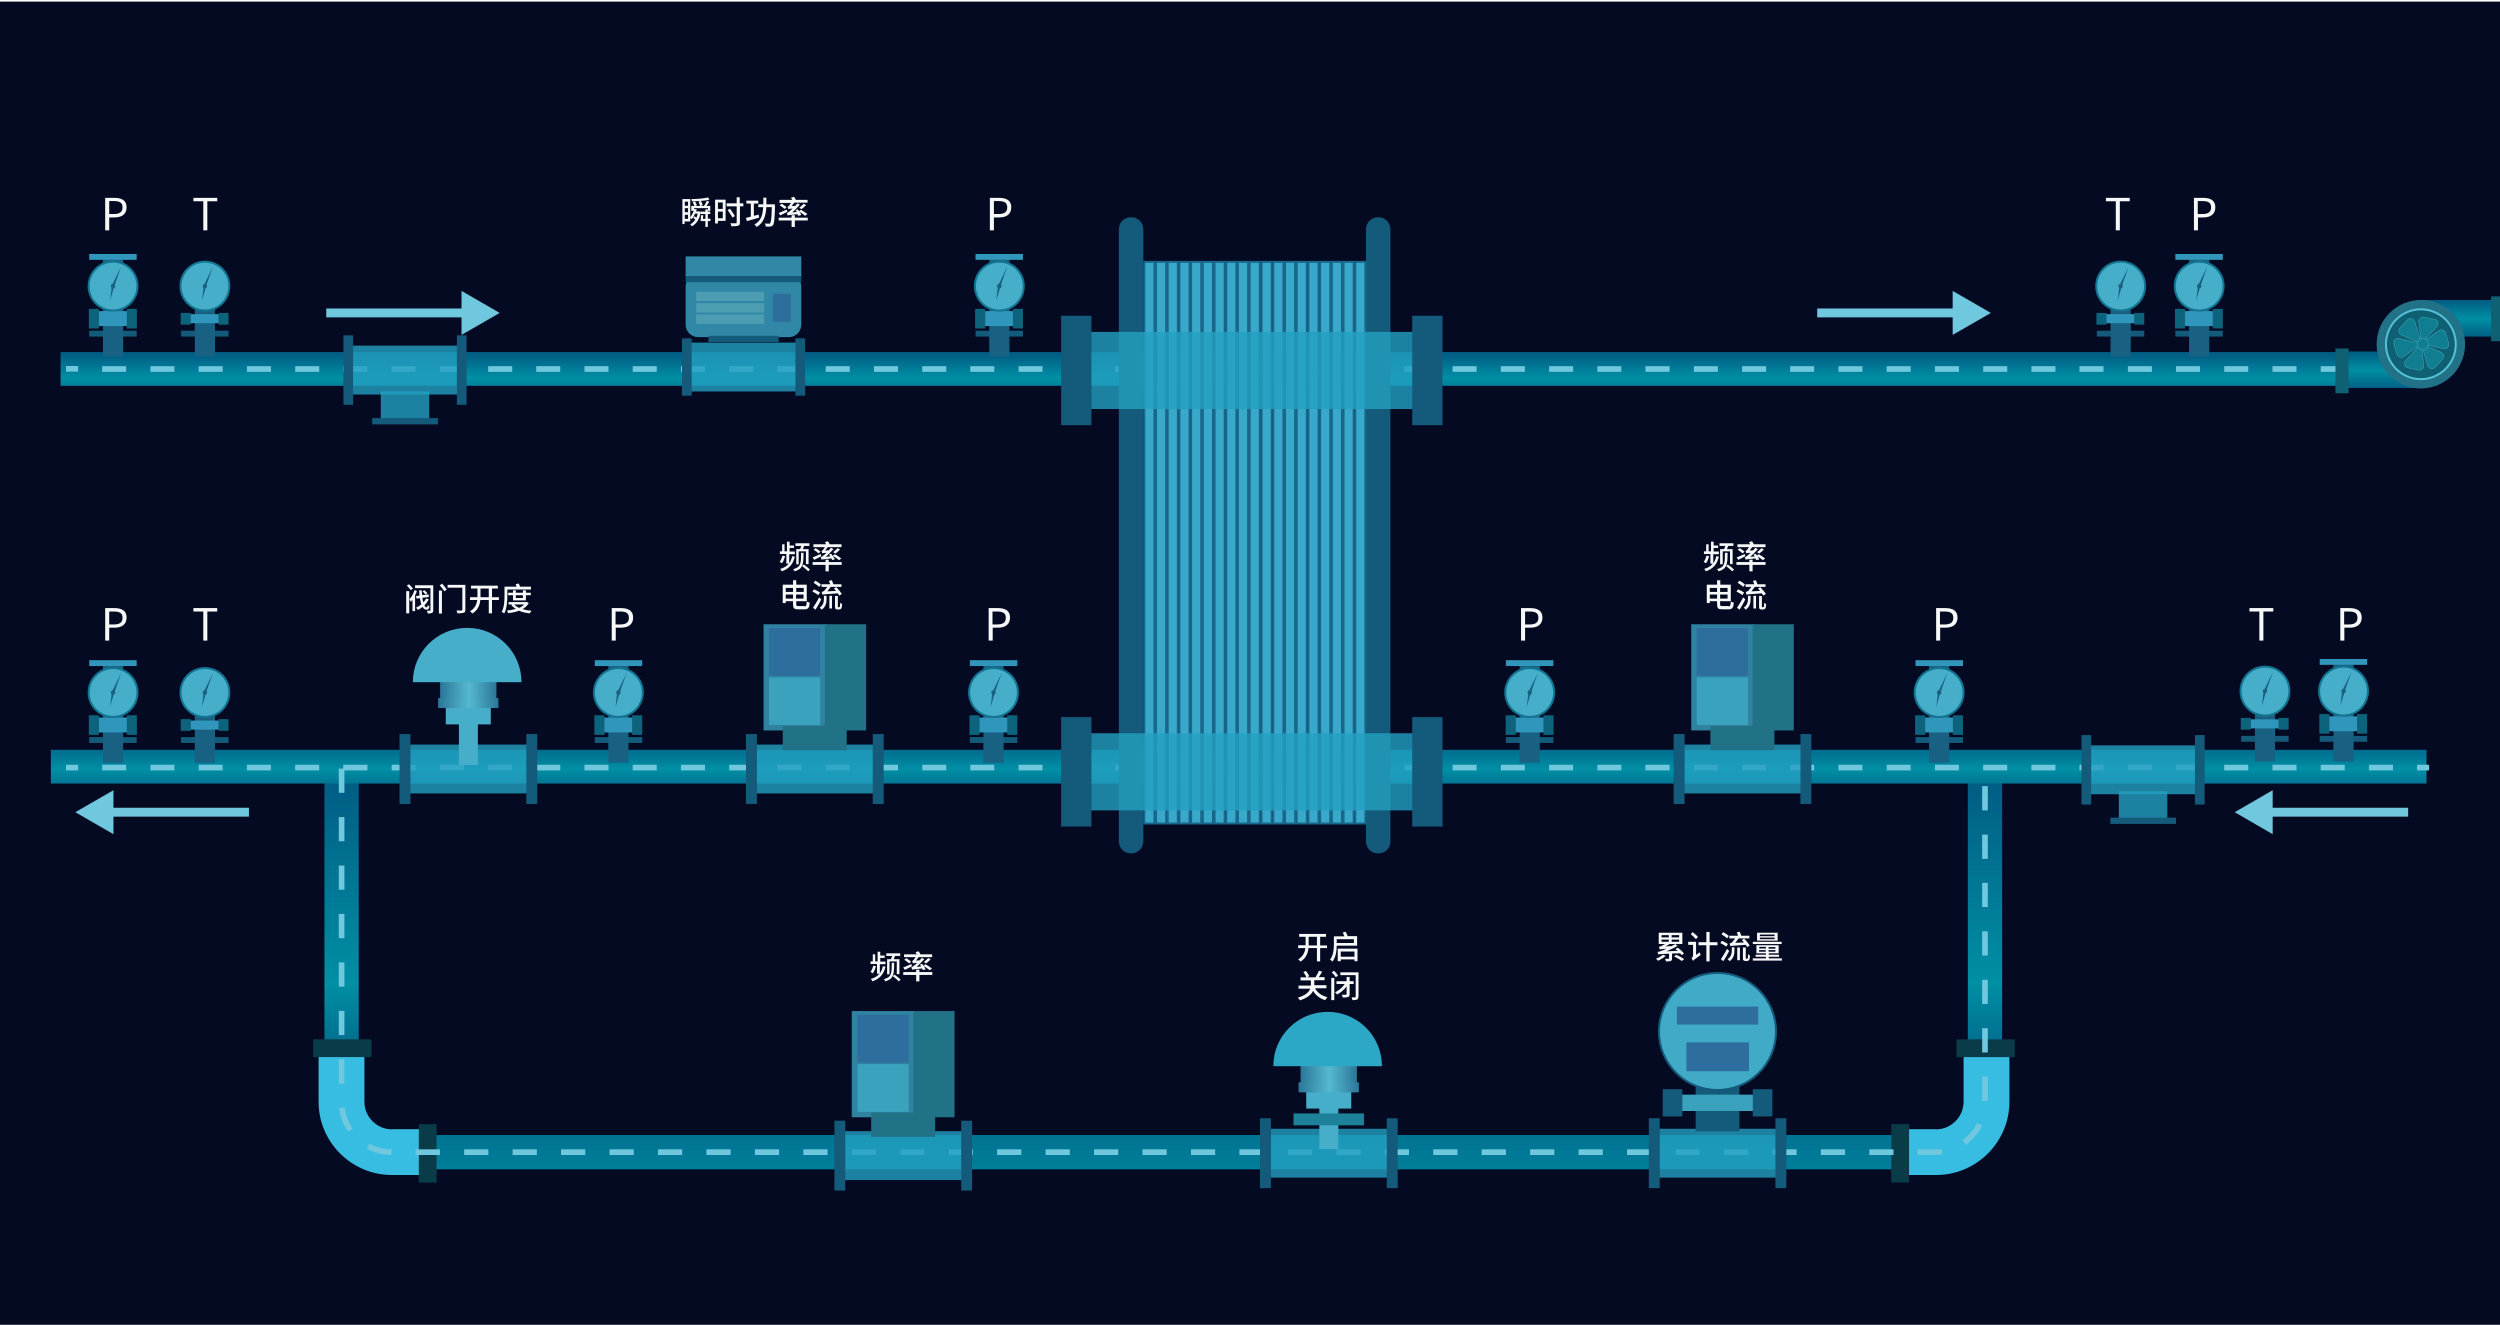 <?xml version="1.0" encoding="utf-8"?>
<!-- Generator: Adobe Illustrator 24.0.3, SVG Export Plug-In . SVG Version: 6.00 Build 0)  -->
<svg version="1.1" xmlns="http://www.w3.org/2000/svg" xmlns:xlink="http://www.w3.org/1999/xlink" x="0px" y="0px"
	 viewBox="0 0 1238.3 656.2" style="enable-background:new 0 0 1238.3 656.2;" xml:space="preserve">
<style type="text/css">
	.st0{fill:#050A23;}
	.st1{fill:url(#SVGID_1_);}
	.st2{fill:url(#SVGID_2_);}
	.st3{fill:url(#SVGID_3_);}
	.st4{fill:url(#SVGID_4_);}
	.st5{fill:#38BDE2;}
	.st6{fill:#093C48;}
	.st7{fill:#70C8DE;}
	.st8{opacity:0.8;fill:#24A0C0;}
	.st9{fill:#145A7A;}
	.st10{fill:#47AECA;}
	.st11{fill:url(#SVGID_5_);}
	.st12{fill:url(#SVGID_6_);}
	.st13{fill:#1C8199;}
	.st14{fill:url(#SVGID_7_);}
	.st15{fill:url(#SVGID_8_);}
	.st16{fill:#2CA8C6;}
	.st17{fill:#2F82A0;}
	.st18{fill:#217187;}
	.st19{fill:#2D6E9F;}
	.st20{fill:#3BA2BE;}
	.st21{fill:#3188A6;}
	.st22{fill:#4C9CB2;}
	.st23{fill:#186183;}
	.st24{fill:#3196BB;}
	.st25{fill:#0D637B;}
	.st26{fill:#47AECA;stroke:#127592;stroke-miterlimit:10;}
	.st27{fill:#41AAC7;stroke:#145A7A;stroke-miterlimit:10;}
	.st28{fill:#38A8CB;stroke:#19688B;stroke-width:0.976;stroke-miterlimit:10;}
	.st29{fill:url(#SVGID_9_);}
	.st30{fill:url(#SVGID_10_);}
	.st31{fill:#0F6073;stroke:#55C1D6;stroke-miterlimit:10;}
	.st32{fill:#117D90;stroke:#55C1D6;stroke-width:0.164;stroke-miterlimit:10;}
	.st33{fill:#0F6073;}
	.st34{fill:#F7F8F8;}
</style>
<g id="图层_6">
	<rect x="-9.1" y="0.8" class="st0" width="1275.1" height="664.3"/>
</g>
<g id="图层_4">
</g>
<g id="图层_2_x5F_复制_x5F_2">
	<linearGradient id="SVGID_1_" gradientUnits="userSpaceOnUse" x1="576.21" y1="392.112" x2="576.21" y2="583.757">
		<stop  offset="0" style="stop-color:#015F86"/>
		<stop  offset="0.494" style="stop-color:#008FA4"/>
		<stop  offset="0.726" style="stop-color:#015F86"/>
		<stop  offset="1" style="stop-color:#00819B"/>
	</linearGradient>
	<path class="st1" d="M958.2,579.2h-764c-18.5,0-33.5-15-33.5-33.5v-165h17v165c0,9.1,7.4,16.5,16.5,16.5h764
		c9.1,0,16.5-7.4,16.5-16.5v-165h17v165C991.7,564.2,976.7,579.2,958.2,579.2z"/>
	<g>
		<linearGradient id="SVGID_2_" gradientUnits="userSpaceOnUse" x1="618.368" y1="176.112" x2="618.368" y2="198.66">
			<stop  offset="0" style="stop-color:#015F86"/>
			<stop  offset="0.494" style="stop-color:#008FA4"/>
			<stop  offset="1" style="stop-color:#015F86"/>
		</linearGradient>
		<rect x="30" y="174.4" class="st2" width="1176.7" height="16.7"/>
	</g>
	<g>
		<linearGradient id="SVGID_3_" gradientUnits="userSpaceOnUse" x1="1249.694" y1="150.564" x2="1249.694" y2="173.112">
			<stop  offset="0" style="stop-color:#015F86"/>
			<stop  offset="0.494" style="stop-color:#008FA4"/>
			<stop  offset="1" style="stop-color:#015F86"/>
		</linearGradient>
		<rect x="1232" y="148.8" class="st3" width="35.4" height="16.7"/>
	</g>
	<g>
		<linearGradient id="SVGID_4_" gradientUnits="userSpaceOnUse" x1="613.569" y1="367.725" x2="613.569" y2="394.661">
			<stop  offset="0" style="stop-color:#015F86"/>
			<stop  offset="0.494" style="stop-color:#008FA4"/>
			<stop  offset="1" style="stop-color:#015F86"/>
		</linearGradient>
		<rect x="25.2" y="371.4" class="st4" width="1176.7" height="16.7"/>
	</g>
	<g>
		<g>
			<path class="st5" d="M194.2,559.4c-7.5,0-13.7-6.1-13.7-13.7V521h-22.7v24.7c0,20,16.3,36.3,36.3,36.3h21.9v-22.7H194.2z"/>
		</g>
		<rect x="155.1" y="514.8" class="st6" width="28.9" height="8.8"/>
		
			<rect x="197.4" y="566.9" transform="matrix(6.123234e-17 -1 1 6.123234e-17 -359.45 783.161)" class="st6" width="28.9" height="8.8"/>
	</g>
	<g>
		<g>
			<path class="st5" d="M958.9,559.4c7.5,0,13.7-6.1,13.7-13.7V521h22.7v24.7c0,20-16.3,36.3-36.3,36.3h-21.9v-22.7H958.9z"/>
		</g>
		
			<rect x="969.1" y="514.8" transform="matrix(-1 -4.487178e-11 4.487178e-11 -1 1967.066 1038.418)" class="st6" width="28.9" height="8.8"/>
		
			<rect x="926.8" y="566.9" transform="matrix(4.493479e-11 -1 1 4.493479e-11 369.904 1512.516)" class="st6" width="28.9" height="8.8"/>
	</g>
</g>
<g id="图层_10">
	<g>
		<g>
			<rect x="32.7" y="181.3" class="st7" width="6" height="2.8"/>
		</g>
		<g>
			<path class="st7" d="M1185.3,184.2h-11.9v-2.8h11.9V184.2z M1161.4,184.2h-11.9v-2.8h11.9V184.2z M1137.5,184.2h-11.9v-2.8h11.9
				V184.2z M1113.6,184.2h-11.9v-2.8h11.9V184.2z M1089.7,184.2h-11.9v-2.8h11.9V184.2z M1065.9,184.2h-11.9v-2.8h11.9V184.2z
				 M1042,184.2H1030v-2.8h11.9V184.2z M1018.1,184.2h-11.9v-2.8h11.9V184.2z M994.2,184.2h-11.9v-2.8h11.9V184.2z M970.3,184.2
				h-11.9v-2.8h11.9V184.2z M946.4,184.2h-11.9v-2.8h11.9V184.2z M922.5,184.2h-11.9v-2.8h11.9V184.2z M898.6,184.2h-11.9v-2.8h11.9
				V184.2z M874.8,184.2h-11.9v-2.8h11.9V184.2z M850.9,184.2h-11.9v-2.8h11.9V184.2z M827,184.2H815v-2.8H827V184.2z M803.1,184.2
				h-11.9v-2.8h11.9V184.2z M779.2,184.2h-11.9v-2.8h11.9V184.2z M755.3,184.2h-11.9v-2.8h11.9V184.2z M731.4,184.2h-11.9v-2.8h11.9
				V184.2z M707.5,184.2h-11.9v-2.8h11.9V184.2z M683.6,184.2h-11.9v-2.8h11.9V184.2z M659.8,184.2h-11.9v-2.8h11.9V184.2z
				 M635.9,184.2h-11.9v-2.8h11.9V184.2z M612,184.2H600v-2.8H612V184.2z M588.1,184.2h-11.9v-2.8h11.9V184.2z M564.2,184.2h-11.9
				v-2.8h11.9V184.2z M540.3,184.2h-11.9v-2.8h11.9V184.2z M516.4,184.2h-11.9v-2.8h11.9V184.2z M492.5,184.2h-11.9v-2.8h11.9V184.2
				z M468.7,184.2h-11.9v-2.8h11.9V184.2z M444.8,184.2h-11.9v-2.8h11.9V184.2z M420.9,184.2h-11.9v-2.8h11.9V184.2z M397,184.2H385
				v-2.8H397V184.2z M373.1,184.2h-11.9v-2.8h11.9V184.2z M349.2,184.2h-11.9v-2.8h11.9V184.2z M325.3,184.2h-11.9v-2.8h11.9V184.2z
				 M301.4,184.2h-11.9v-2.8h11.9V184.2z M277.5,184.2h-11.9v-2.8h11.9V184.2z M253.7,184.2h-11.9v-2.8h11.9V184.2z M229.8,184.2
				h-11.9v-2.8h11.9V184.2z M205.9,184.2h-11.9v-2.8h11.9V184.2z M182,184.2H170v-2.8H182V184.2z M158.1,184.2h-11.9v-2.8h11.9
				V184.2z M134.2,184.2h-11.9v-2.8h11.9V184.2z M110.3,184.2H98.4v-2.8h11.9V184.2z M86.4,184.2H74.5v-2.8h11.9V184.2z M62.6,184.2
				H50.6v-2.8h11.9V184.2z"/>
		</g>
		<g>
			<rect x="1197.2" y="181.3" class="st7" width="6" height="2.8"/>
		</g>
	</g>
	<g>
		<g>
			<rect x="32.7" y="378.8" class="st7" width="6" height="2.8"/>
		</g>
		<g>
			<path class="st7" d="M1185.3,381.6h-11.9v-2.8h11.9V381.6z M1161.4,381.6h-11.9v-2.8h11.9V381.6z M1137.5,381.6h-11.9v-2.8h11.9
				V381.6z M1113.6,381.6h-11.9v-2.8h11.9V381.6z M1089.7,381.6h-11.9v-2.8h11.9V381.6z M1065.9,381.6h-11.9v-2.8h11.9V381.6z
				 M1042,381.6H1030v-2.8h11.9V381.6z M1018.1,381.6h-11.9v-2.8h11.9V381.6z M994.2,381.6h-11.9v-2.8h11.9V381.6z M970.3,381.6
				h-11.9v-2.8h11.9V381.6z M946.4,381.6h-11.9v-2.8h11.9V381.6z M922.5,381.6h-11.9v-2.8h11.9V381.6z M898.6,381.6h-11.9v-2.8h11.9
				V381.6z M874.8,381.6h-11.9v-2.8h11.9V381.6z M850.9,381.6h-11.9v-2.8h11.9V381.6z M827,381.6H815v-2.8H827V381.6z M803.1,381.6
				h-11.9v-2.8h11.9V381.6z M779.2,381.6h-11.9v-2.8h11.9V381.6z M755.3,381.6h-11.9v-2.8h11.9V381.6z M731.4,381.6h-11.9v-2.8h11.9
				V381.6z M707.5,381.6h-11.9v-2.8h11.9V381.6z M683.6,381.6h-11.9v-2.8h11.9V381.6z M659.8,381.6h-11.9v-2.8h11.9V381.6z
				 M635.9,381.6h-11.9v-2.8h11.9V381.6z M612,381.6H600v-2.8H612V381.6z M588.1,381.6h-11.9v-2.8h11.9V381.6z M564.2,381.6h-11.9
				v-2.8h11.9V381.6z M540.3,381.6h-11.9v-2.8h11.9V381.6z M516.4,381.6h-11.9v-2.8h11.9V381.6z M492.5,381.6h-11.9v-2.8h11.9V381.6
				z M468.7,381.6h-11.9v-2.8h11.9V381.6z M444.8,381.6h-11.9v-2.8h11.9V381.6z M420.9,381.6h-11.9v-2.8h11.9V381.6z M397,381.6H385
				v-2.8H397V381.6z M373.1,381.6h-11.9v-2.8h11.9V381.6z M349.2,381.6h-11.9v-2.8h11.9V381.6z M325.3,381.6h-11.9v-2.8h11.9V381.6z
				 M301.4,381.6h-11.9v-2.8h11.9V381.6z M277.5,381.6h-11.9v-2.8h11.9V381.6z M253.7,381.6h-11.9v-2.8h11.9V381.6z M229.8,381.6
				h-11.9v-2.8h11.9V381.6z M205.9,381.6h-11.9v-2.8h11.9V381.6z M182,381.6H170v-2.8H182V381.6z M158.1,381.6h-11.9v-2.8h11.9
				V381.6z M134.2,381.6h-11.9v-2.8h11.9V381.6z M110.3,381.6H98.4v-2.8h11.9V381.6z M86.4,381.6H74.5v-2.8h11.9V381.6z M62.6,381.6
				H50.6v-2.8h11.9V381.6z"/>
		</g>
		<g>
			<rect x="1197.2" y="378.8" class="st7" width="6" height="2.8"/>
		</g>
	</g>
	<g>
		<path class="st7" d="M958.2,572.1h-8.4v-2.8h8.4c1.1,0,2.3-0.1,3.4-0.2l0.4,2.8C960.8,572,959.5,572.1,958.2,572.1z M937.9,572.1
			h-12v-2.8h12V572.1z M913.9,572.1h-12v-2.8h12V572.1z M889.9,572.1h-12v-2.8h12V572.1z M865.9,572.1h-12v-2.8h12V572.1z
			 M841.9,572.1h-12v-2.8h12V572.1z M817.9,572.1h-12v-2.8h12V572.1z M793.9,572.1h-12v-2.8h12V572.1z M769.9,572.1h-12v-2.8h12
			V572.1z M745.9,572.1h-12v-2.8h12V572.1z M721.9,572.1h-12v-2.8h12V572.1z M697.9,572.1h-12v-2.8h12V572.1z M673.9,572.1h-12v-2.8
			h12V572.1z M649.9,572.1h-12v-2.8h12V572.1z M625.9,572.1h-12v-2.8h12V572.1z M601.9,572.1h-12v-2.8h12V572.1z M577.9,572.1h-12
			v-2.8h12V572.1z M553.9,572.1h-12v-2.8h12V572.1z M529.9,572.1h-12v-2.8h12V572.1z M505.9,572.1h-12v-2.8h12V572.1z M481.9,572.1
			h-12v-2.8h12V572.1z M457.9,572.1h-12v-2.8h12V572.1z M433.9,572.1h-12v-2.8h12V572.1z M409.9,572.1h-12v-2.8h12V572.1z
			 M385.9,572.1h-12v-2.8h12V572.1z M361.9,572.1h-12v-2.8h12V572.1z M337.9,572.1h-12v-2.8h12V572.1z M313.9,572.1h-12v-2.8h12
			V572.1z M289.9,572.1h-12v-2.8h12V572.1z M265.9,572.1h-12v-2.8h12V572.1z M241.9,572.1h-12v-2.8h12V572.1z M217.9,572.1h-12v-2.8
			h12V572.1z M193.9,572.1c-4.2,0-8.4-1.1-12.2-3.1l1.3-2.5c3.3,1.8,7.1,2.7,10.9,2.8L193.9,572.1z M973.7,567.1l-1.7-2.3
			c3.1-2.2,5.6-5.2,7.3-8.5l2.5,1.3C979.9,561.3,977.1,564.6,973.7,567.1z M172.4,560.6c-2.4-3.5-3.9-7.6-4.4-11.8l2.8-0.3
			c0.4,3.7,1.8,7.4,3.9,10.5L172.4,560.6z M984.6,545.3h-2.8v-12h2.8V545.3z M170.6,536.7h-2.8v-12h2.8V536.7z M984.6,521.3h-2.8
			v-12h2.8V521.3z M170.6,512.7h-2.8v-12h2.8V512.7z M984.6,497.3h-2.8v-12h2.8V497.3z M170.6,488.7h-2.8v-12h2.8V488.7z
			 M984.6,473.3h-2.8v-12h2.8V473.3z M170.6,464.7h-2.8v-12h2.8V464.7z M984.6,449.3h-2.8v-12h2.8V449.3z M170.6,440.7h-2.8v-12h2.8
			V440.7z M984.6,425.4h-2.8v-12h2.8V425.4z M170.6,416.7h-2.8v-12h2.8V416.7z M984.6,401.4h-2.8v-12h2.8V401.4z M170.6,392.7h-2.8
			v-12h2.8V392.7z"/>
	</g>
</g>
<g id="图层_3">
	<g>
		<rect x="171.7" y="171.2" class="st8" width="58.1" height="24.2"/>
		<rect x="170.1" y="166.1" class="st9" width="4.8" height="34.4"/>
		<rect x="226.3" y="166.1" class="st9" width="4.8" height="34.4"/>
	</g>
	<g>
		<rect x="203.1" y="368.8" class="st8" width="58.1" height="24.2"/>
		<rect x="197.9" y="363.6" class="st9" width="5.4" height="34.6"/>
		<rect x="260.7" y="363.6" class="st9" width="5.4" height="34.6"/>
	</g>
	<g>
		<rect x="374.7" y="368.8" class="st8" width="58.1" height="24.2"/>
		<rect x="369.5" y="363.6" class="st9" width="5.4" height="34.6"/>
		<rect x="432.3" y="363.6" class="st9" width="5.4" height="34.6"/>
	</g>
	<rect x="227.3" y="357.4" class="st10" width="9.4" height="21.5"/>
	<rect x="220.8" y="348.5" class="st10" width="22.3" height="10.3"/>
	<linearGradient id="SVGID_5_" gradientUnits="userSpaceOnUse" x1="218.022" y1="344.184" x2="245.952" y2="344.184">
		<stop  offset="0" style="stop-color:#2B7698"/>
		<stop  offset="0.511" style="stop-color:#55B9D1"/>
		<stop  offset="1" style="stop-color:#2B7698"/>
	</linearGradient>
	<rect x="218" y="337.7" class="st11" width="27.9" height="13"/>
	<linearGradient id="SVGID_6_" gradientUnits="userSpaceOnUse" x1="217.039" y1="348.248" x2="246.936" y2="348.248">
		<stop  offset="0" style="stop-color:#2B7698"/>
		<stop  offset="0.511" style="stop-color:#55B9D1"/>
		<stop  offset="1" style="stop-color:#2B7698"/>
	</linearGradient>
	<rect x="217" y="345.8" class="st12" width="29.9" height="4.9"/>
	<path class="st10" d="M204.5,337.9c0-14.9,12-26.9,26.9-26.9c14.9,0,26.9,12,26.9,26.9H204.5z"/>
	<g>
		<rect x="629.3" y="559.1" class="st8" width="58.1" height="24.2"/>
		<rect x="624.1" y="553.9" class="st9" width="5.4" height="34.6"/>
		<rect x="686.9" y="553.9" class="st9" width="5.4" height="34.6"/>
	</g>
	<g>
		<rect x="821.8" y="559.1" class="st8" width="58.1" height="24.2"/>
		<rect x="816.7" y="553.9" class="st9" width="5.4" height="34.6"/>
		<rect x="879.4" y="553.9" class="st9" width="5.4" height="34.6"/>
	</g>
	<rect x="653.5" y="547.7" class="st10" width="9.4" height="21.5"/>
	<rect x="647" y="538.8" class="st10" width="22.3" height="10.3"/>
	<rect x="640.7" y="551.5" class="st13" width="34.9" height="5.9"/>
	<linearGradient id="SVGID_7_" gradientUnits="userSpaceOnUse" x1="644.216" y1="534.474" x2="672.146" y2="534.474">
		<stop  offset="0" style="stop-color:#2B7698"/>
		<stop  offset="0.511" style="stop-color:#55B9D1"/>
		<stop  offset="1" style="stop-color:#2B7698"/>
	</linearGradient>
	<rect x="644.2" y="528" class="st14" width="27.9" height="13"/>
	<linearGradient id="SVGID_8_" gradientUnits="userSpaceOnUse" x1="643.232" y1="538.538" x2="673.129" y2="538.538">
		<stop  offset="0" style="stop-color:#2B7698"/>
		<stop  offset="0.511" style="stop-color:#55B9D1"/>
		<stop  offset="1" style="stop-color:#2B7698"/>
	</linearGradient>
	<rect x="643.2" y="536.1" class="st15" width="29.9" height="4.9"/>
	<path class="st16" d="M630.7,528.1c0-14.9,12-26.9,26.9-26.9c14.9,0,26.9,12,26.9,26.9H630.7z"/>
	<g>
		<rect x="378.2" y="309.2" class="st17" width="31.3" height="52.6"/>
		<rect x="408.6" y="309.2" class="st18" width="20.4" height="52.6"/>
		<rect x="380.9" y="311.1" class="st19" width="25.4" height="23.6"/>
		<rect x="380.9" y="335.5" class="st20" width="25.4" height="23.6"/>
	</g>
	<rect x="387.7" y="359.6" class="st18" width="31.7" height="12"/>
	<g>
		<rect x="834.2" y="368.8" class="st8" width="58.1" height="24.2"/>
		<rect x="829" y="363.6" class="st9" width="5.4" height="34.6"/>
		<rect x="891.8" y="363.6" class="st9" width="5.4" height="34.6"/>
	</g>
	<g>
		<rect x="837.7" y="309.2" class="st17" width="31.3" height="52.6"/>
		<rect x="868.1" y="309.2" class="st18" width="20.4" height="52.6"/>
		<rect x="840.4" y="311.1" class="st19" width="25.4" height="23.6"/>
		<rect x="840.4" y="335.5" class="st20" width="25.4" height="23.6"/>
	</g>
	<rect x="847.2" y="359.6" class="st18" width="31.7" height="12"/>
	<g>
		<rect x="418.5" y="560.3" class="st8" width="58.1" height="24.2"/>
		<rect x="413.3" y="555.1" class="st9" width="5.4" height="34.6"/>
		<rect x="476.1" y="555.1" class="st9" width="5.4" height="34.6"/>
	</g>
	<g>
		<rect x="421.9" y="500.8" class="st17" width="31.3" height="52.6"/>
		<rect x="452.4" y="500.8" class="st18" width="20.4" height="52.6"/>
		<rect x="424.7" y="502.7" class="st19" width="25.4" height="23.6"/>
		<rect x="424.7" y="527.1" class="st20" width="25.4" height="23.6"/>
	</g>
	<rect x="431.5" y="551.1" class="st18" width="31.7" height="12"/>
	<g>
		<rect x="339.4" y="169.7" class="st8" width="58.1" height="24.2"/>
		<rect x="337.8" y="167.6" class="st9" width="4.8" height="28.4"/>
		<rect x="394" y="167.6" class="st9" width="4.8" height="28.4"/>
	</g>
	<path class="st21" d="M390.7,167h-44.9c-3.4,0-6.2-2.8-6.2-6.2V142c0-3.4,2.8-6.2,6.2-6.2h44.9c3.4,0,6.2,2.8,6.2,6.2v18.7
		C396.9,164.2,394.2,167,390.7,167z"/>
	<rect x="350.9" y="166.3" class="st9" width="34.8" height="3.1"/>
	<g>
		<rect x="344.8" y="144.5" class="st22" width="33.7" height="4.6"/>
		<rect x="344.8" y="150.2" class="st22" width="33.7" height="4.6"/>
		<rect x="344.8" y="155.8" class="st22" width="33.7" height="4.6"/>
		<rect x="382.8" y="145.5" class="st19" width="8.9" height="13.9"/>
	</g>
	<rect x="339.6" y="135.5" class="st9" width="57.3" height="4.3"/>
	<rect x="339.6" y="127" class="st21" width="57.3" height="9.7"/>
</g>
<g id="图层_5">
	<g>
		<rect x="44.2" y="163.8" class="st9" width="23.5" height="2.9"/>
		<rect x="51" y="128.3" class="st23" width="10" height="48.2"/>
		<rect x="44.2" y="125.8" class="st24" width="23.5" height="2.9"/>
		<rect x="44.5" y="154.1" class="st24" width="22.9" height="7.4"/>
		<rect x="44" y="153" class="st25" width="5" height="9.7"/>
		<rect x="62.8" y="153" class="st25" width="5" height="9.7"/>
		<circle class="st26" cx="56" cy="141.7" r="12.1"/>
		<circle class="st23" cx="56" cy="141.7" r="1.1"/>
		<g>
			<polygon class="st23" points="55.4,141.4 60,132 56.6,141.9 			"/>
		</g>
		<g>
			<polygon class="st23" points="56.6,141.7 54.5,149 55.4,141.4 			"/>
		</g>
	</g>
	<g>
		<rect x="483.2" y="163.8" class="st9" width="23.5" height="2.9"/>
		<rect x="490" y="128.3" class="st23" width="10" height="48.2"/>
		<rect x="483.2" y="125.8" class="st24" width="23.5" height="2.9"/>
		<rect x="483.5" y="154.1" class="st24" width="22.9" height="7.4"/>
		<rect x="483" y="153" class="st25" width="5" height="9.7"/>
		<rect x="501.7" y="153" class="st25" width="5" height="9.7"/>
		<circle class="st26" cx="495" cy="141.7" r="12.1"/>
		<circle class="st23" cx="495" cy="141.7" r="1.1"/>
		<g>
			<polygon class="st23" points="494.4,141.4 499,132 495.5,141.9 			"/>
		</g>
		<g>
			<polygon class="st23" points="495.6,141.7 493.5,149 494.3,141.4 			"/>
		</g>
	</g>
	<g>
		<rect x="89.7" y="163.8" class="st9" width="23.5" height="2.9"/>
		<rect x="96.5" y="145.3" class="st23" width="10" height="31.2"/>
		<rect x="90" y="155.6" class="st24" width="22.9" height="4.5"/>
		<rect x="89.5" y="155" class="st25" width="5" height="5.8"/>
		<rect x="108.2" y="155" class="st25" width="5" height="5.8"/>
		<circle class="st26" cx="101.5" cy="141.7" r="12.1"/>
		<circle class="st23" cx="101.5" cy="141.7" r="1.1"/>
		<g>
			<polygon class="st23" points="100.9,141.4 105.5,132 102,141.9 			"/>
		</g>
		<g>
			<polygon class="st23" points="102.1,141.7 100,149 100.9,141.4 			"/>
		</g>
	</g>
	<g>
		<rect x="44.2" y="365.1" class="st9" width="23.5" height="2.9"/>
		<rect x="51" y="329.6" class="st23" width="10" height="48.2"/>
		<rect x="44.2" y="327" class="st24" width="23.5" height="2.9"/>
		<rect x="44.5" y="355.4" class="st24" width="22.9" height="7.4"/>
		<rect x="44" y="354.3" class="st25" width="5" height="9.7"/>
		<rect x="62.8" y="354.3" class="st25" width="5" height="9.7"/>
		<circle class="st26" cx="56" cy="343" r="12.1"/>
		<circle class="st23" cx="56" cy="343" r="1.1"/>
		<g>
			<polygon class="st23" points="55.4,342.7 60,333.3 56.6,343.2 			"/>
		</g>
		<g>
			<polygon class="st23" points="56.6,343 54.5,350.3 55.4,342.7 			"/>
		</g>
	</g>
	<g>
		<rect x="294.6" y="365.1" class="st9" width="23.5" height="2.9"/>
		<rect x="301.3" y="329.6" class="st23" width="10" height="48.2"/>
		<rect x="294.6" y="327" class="st24" width="23.5" height="2.9"/>
		<rect x="294.9" y="355.4" class="st24" width="22.9" height="7.4"/>
		<rect x="294.4" y="354.3" class="st25" width="5" height="9.7"/>
		<rect x="313.1" y="354.3" class="st25" width="5" height="9.7"/>
		<circle class="st26" cx="306.3" cy="343" r="12.1"/>
		<circle class="st23" cx="306.3" cy="343" r="1.1"/>
		<g>
			<polygon class="st23" points="305.8,342.7 310.4,333.3 306.9,343.2 			"/>
		</g>
		<g>
			<polygon class="st23" points="307,343 304.9,350.3 305.7,342.7 			"/>
		</g>
	</g>
	<g>
		<rect x="480.4" y="365.1" class="st9" width="23.5" height="2.9"/>
		<rect x="487.1" y="329.6" class="st23" width="10" height="48.2"/>
		<rect x="480.4" y="327" class="st24" width="23.5" height="2.9"/>
		<rect x="480.7" y="355.4" class="st24" width="22.9" height="7.4"/>
		<rect x="480.2" y="354.3" class="st25" width="5" height="9.7"/>
		<rect x="498.9" y="354.3" class="st25" width="5" height="9.7"/>
		<circle class="st26" cx="492.1" cy="343" r="12.1"/>
		<circle class="st23" cx="492.1" cy="343" r="1.1"/>
		<g>
			<polygon class="st23" points="491.6,342.7 496.2,333.3 492.7,343.2 			"/>
		</g>
		<g>
			<polygon class="st23" points="492.8,343 490.7,350.3 491.5,342.7 			"/>
		</g>
	</g>
	<g>
		<rect x="745.9" y="365.1" class="st9" width="23.5" height="2.9"/>
		<rect x="752.7" y="329.6" class="st23" width="10" height="48.2"/>
		<rect x="745.9" y="327" class="st24" width="23.5" height="2.9"/>
		<rect x="746.2" y="355.4" class="st24" width="22.9" height="7.4"/>
		<rect x="745.8" y="354.3" class="st25" width="5" height="9.7"/>
		<rect x="764.5" y="354.3" class="st25" width="5" height="9.7"/>
		<circle class="st26" cx="757.7" cy="343" r="12.1"/>
		<circle class="st23" cx="757.7" cy="343" r="1.1"/>
		<g>
			<polygon class="st23" points="757.1,342.7 761.7,333.3 758.3,343.2 			"/>
		</g>
		<g>
			<polygon class="st23" points="758.3,343 756.2,350.3 757.1,342.7 			"/>
		</g>
	</g>
	<g>
		<rect x="948.8" y="365.1" class="st9" width="23.5" height="2.9"/>
		<rect x="955.5" y="329.6" class="st23" width="10" height="48.2"/>
		<rect x="948.8" y="327" class="st24" width="23.5" height="2.9"/>
		<rect x="949.1" y="355.4" class="st24" width="22.9" height="7.4"/>
		<rect x="948.6" y="354.3" class="st25" width="5" height="9.7"/>
		<rect x="967.3" y="354.3" class="st25" width="5" height="9.7"/>
		<circle class="st26" cx="960.5" cy="343" r="12.1"/>
		<circle class="st23" cx="960.5" cy="343" r="1.1"/>
		<g>
			<polygon class="st23" points="960,342.7 964.6,333.3 961.1,343.2 			"/>
		</g>
		<g>
			<polygon class="st23" points="961.1,343 959.1,350.3 959.9,342.7 			"/>
		</g>
	</g>
	<g>
		<rect x="89.7" y="365.1" class="st9" width="23.5" height="2.9"/>
		<rect x="96.5" y="346.6" class="st23" width="10" height="31.2"/>
		<rect x="90" y="356.9" class="st24" width="22.9" height="4.5"/>
		<rect x="89.5" y="356.2" class="st25" width="5" height="5.8"/>
		<rect x="108.2" y="356.2" class="st25" width="5" height="5.8"/>
		<circle class="st26" cx="101.5" cy="343" r="12.1"/>
		<circle class="st23" cx="101.5" cy="343" r="1.1"/>
		<g>
			<polygon class="st23" points="100.9,342.7 105.5,333.3 102,343.2 			"/>
		</g>
		<g>
			<polygon class="st23" points="102.1,343 100,350.3 100.9,342.7 			"/>
		</g>
	</g>
	<g>
		<rect x="1077.5" y="163.8" class="st9" width="23.5" height="2.9"/>
		<rect x="1084.3" y="128.3" class="st23" width="10" height="48.2"/>
		<rect x="1077.5" y="125.8" class="st24" width="23.5" height="2.9"/>
		<rect x="1077.8" y="154.1" class="st24" width="22.9" height="7.4"/>
		<rect x="1077.3" y="153" class="st25" width="5" height="9.7"/>
		<rect x="1096" y="153" class="st25" width="5" height="9.7"/>
		<circle class="st26" cx="1089.3" cy="141.7" r="12.1"/>
		<circle class="st23" cx="1089.3" cy="141.7" r="1.1"/>
		<g>
			<polygon class="st23" points="1088.7,141.4 1093.3,132 1089.9,141.9 			"/>
		</g>
		<g>
			<polygon class="st23" points="1089.9,141.7 1087.8,149 1088.7,141.4 			"/>
		</g>
	</g>
	<g>
		<rect x="1038.6" y="163.8" class="st9" width="23.5" height="2.9"/>
		<rect x="1045.4" y="145.3" class="st23" width="10" height="31.2"/>
		<rect x="1038.9" y="155.6" class="st24" width="22.9" height="4.5"/>
		<rect x="1038.4" y="155" class="st25" width="5" height="5.8"/>
		<rect x="1057.1" y="155" class="st25" width="5" height="5.8"/>
		<circle class="st26" cx="1050.4" cy="141.7" r="12.1"/>
		<circle class="st23" cx="1050.4" cy="141.7" r="1.1"/>
		<g>
			<polygon class="st23" points="1049.8,141.4 1054.4,132 1050.9,141.9 			"/>
		</g>
		<g>
			<polygon class="st23" points="1051,141.7 1048.9,149 1049.8,141.4 			"/>
		</g>
	</g>
	<g>
		<rect x="1149" y="364.5" class="st9" width="23.5" height="2.9"/>
		<rect x="1155.8" y="329" class="st23" width="10" height="48.2"/>
		<rect x="1149" y="326.4" class="st24" width="23.5" height="2.9"/>
		<rect x="1149.3" y="354.8" class="st24" width="22.9" height="7.4"/>
		<rect x="1148.8" y="353.7" class="st25" width="5" height="9.7"/>
		<rect x="1167.5" y="353.7" class="st25" width="5" height="9.7"/>
		<circle class="st26" cx="1160.8" cy="342.3" r="12.1"/>
		<circle class="st23" cx="1160.8" cy="342.3" r="1.1"/>
		<g>
			<polygon class="st23" points="1160.2,342.1 1164.8,332.7 1161.3,342.6 			"/>
		</g>
		<g>
			<polygon class="st23" points="1161.4,342.3 1159.3,349.6 1160.1,342.1 			"/>
		</g>
	</g>
	<g>
		<rect x="1110.1" y="364.5" class="st9" width="23.5" height="2.9"/>
		<rect x="1116.9" y="345.9" class="st23" width="10" height="31.2"/>
		<rect x="1110.4" y="356.3" class="st24" width="22.9" height="4.5"/>
		<rect x="1109.9" y="355.6" class="st25" width="5" height="5.8"/>
		<rect x="1128.6" y="355.6" class="st25" width="5" height="5.8"/>
		<circle class="st26" cx="1121.9" cy="342.3" r="12.1"/>
		<circle class="st23" cx="1121.9" cy="342.3" r="1.1"/>
		<g>
			<polygon class="st23" points="1121.3,342.1 1125.9,332.7 1122.4,342.6 			"/>
		</g>
		<g>
			<polygon class="st23" points="1122.5,342.3 1120.4,349.6 1121.2,342.1 			"/>
		</g>
	</g>
	<rect x="188.6" y="193.9" class="st8" width="24" height="15.1"/>
	<rect x="184.4" y="207.1" class="st9" width="32.5" height="3.1"/>
	<g>
		<g>
			<rect x="1032.6" y="369.2" class="st8" width="58.1" height="24.2"/>
			<rect x="1031" y="364.1" class="st9" width="4.8" height="34.4"/>
			<rect x="1087.2" y="364.1" class="st9" width="4.8" height="34.4"/>
		</g>
		<rect x="1049.5" y="391.9" class="st8" width="24" height="15.1"/>
		<rect x="1045.3" y="405" class="st9" width="32.5" height="3.1"/>
	</g>
	<rect x="839.9" y="535.2" class="st9" width="21.7" height="25.2"/>
	<rect x="845.9" y="539.5" class="st9" width="9.7" height="13.5"/>
	<rect x="829.7" y="542.2" class="st20" width="42.2" height="8.1"/>
	<circle class="st27" cx="850.7" cy="510.9" r="29"/>
	<rect x="830.6" y="498.6" class="st19" width="40.3" height="8.9"/>
	<rect x="835.3" y="516.3" class="st19" width="31" height="14.3"/>
	<g>
		<rect x="823.6" y="539.5" class="st9" width="9.7" height="13.5"/>
		<rect x="868.2" y="539.5" class="st9" width="9.7" height="13.5"/>
	</g>
</g>
<g id="图层_8">
	<g>
		<path class="st9" d="M560.4,422.7h-0.3c-3.2,0-5.9-2.6-5.9-5.9V113.5c0-3.2,2.6-5.9,5.9-5.9h0.3c3.2,0,5.9,2.6,5.9,5.9v303.4
			C566.2,420.1,563.6,422.7,560.4,422.7z"/>
		<path class="st9" d="M682.8,422.7h-0.3c-3.2,0-5.9-2.6-5.9-5.9V113.5c0-3.2,2.6-5.9,5.9-5.9h0.3c3.2,0,5.9,2.6,5.9,5.9v303.4
			C688.7,420.1,686.1,422.7,682.8,422.7z"/>
		<rect x="566.8" y="129.7" class="st28" width="5" height="278.2"/>
		<rect x="572.6" y="129.7" class="st28" width="5" height="278.2"/>
		<rect x="578.4" y="129.7" class="st28" width="5" height="278.2"/>
		<rect x="584.2" y="129.7" class="st28" width="5" height="278.2"/>
		<rect x="590" y="129.7" class="st28" width="5" height="278.2"/>
		<rect x="595.8" y="129.7" class="st28" width="5" height="278.2"/>
		<rect x="601.6" y="129.7" class="st28" width="5" height="278.2"/>
		<rect x="607.4" y="129.7" class="st28" width="5" height="278.2"/>
		<rect x="613.2" y="129.7" class="st28" width="5" height="278.2"/>
		<rect x="619" y="129.7" class="st28" width="5" height="278.2"/>
		<rect x="624.9" y="129.7" class="st28" width="5" height="278.2"/>
		<rect x="630.7" y="129.7" class="st28" width="5" height="278.2"/>
		<rect x="636.5" y="129.7" class="st28" width="5" height="278.2"/>
		<rect x="642.3" y="129.7" class="st28" width="5" height="278.2"/>
		<rect x="648.1" y="129.7" class="st28" width="5" height="278.2"/>
		<rect x="653.9" y="129.7" class="st28" width="5" height="278.2"/>
		<rect x="659.7" y="129.7" class="st28" width="5" height="278.2"/>
		<rect x="665.5" y="129.7" class="st28" width="5" height="278.2"/>
		<rect x="671.3" y="129.7" class="st28" width="5" height="278.2"/>
	</g>
	<g>
		<rect x="530.5" y="164.4" class="st8" width="179.9" height="38.2"/>
		<rect x="525.6" y="156.4" class="st9" width="15" height="54.2"/>
		<rect x="699.5" y="156.4" class="st9" width="15" height="54.2"/>
	</g>
	<g>
		<rect x="529.5" y="363.2" class="st8" width="182" height="38.2"/>
		<rect x="525.6" y="355.2" class="st9" width="15" height="54.2"/>
		<rect x="699.5" y="355.2" class="st9" width="15" height="54.2"/>
	</g>
</g>
<g id="图层_12">
	<g>
		<linearGradient id="SVGID_9_" gradientUnits="userSpaceOnUse" x1="1215.985" y1="149.338" x2="1215.985" y2="166.646">
			<stop  offset="0" style="stop-color:#015F86"/>
			<stop  offset="0.494" style="stop-color:#008FA4"/>
			<stop  offset="1" style="stop-color:#015F86"/>
		</linearGradient>
		<rect x="1197" y="148.6" class="st29" width="37.9" height="18.1"/>
		<linearGradient id="SVGID_10_" gradientUnits="userSpaceOnUse" x1="1181.662" y1="174.887" x2="1181.662" y2="192.194">
			<stop  offset="0" style="stop-color:#015F86"/>
			<stop  offset="0.494" style="stop-color:#008FA4"/>
			<stop  offset="1" style="stop-color:#015F86"/>
		</linearGradient>
		<rect x="1162.7" y="174.1" class="st30" width="37.9" height="18.1"/>
		<circle class="st18" cx="1199.1" cy="170.5" r="21.9"/>
		<circle class="st31" cx="1199.1" cy="170.5" r="17.3"/>
		<path class="st32" d="M1199.3,170.2l-1.2-10.7c-0.2-1.5,1.2-2.7,2.6-2.4l5.2,1.1c1.7,0.4,2.3,2.4,1.1,3.6L1199.3,170.2z"/>
		<path class="st32" d="M1199.3,170.2l-9.8-4.3c-1.4-0.6-1.7-2.4-0.7-3.5l3.6-3.9c1.1-1.2,3.2-0.8,3.7,0.8L1199.3,170.2z"/>
		<path class="st32" d="M1199.3,170.2l-8.6,6.4c-1.2,0.9-2.9,0.3-3.4-1.1l-1.6-5c-0.5-1.6,0.9-3.2,2.6-2.8L1199.3,170.2z"/>
		<path class="st32" d="M1199.3,170.2l1.2,10.7c0.2,1.5-1.2,2.7-2.6,2.4l-5.2-1.1c-1.7-0.4-2.3-2.4-1.1-3.6L1199.3,170.2z"/>
		<path class="st32" d="M1199.3,170.2l9.8,4.3c1.4,0.6,1.7,2.4,0.7,3.5l-3.6,3.9c-1.1,1.2-3.2,0.8-3.7-0.8L1199.3,170.2z"/>
		<path class="st32" d="M1199.3,170.2l8.6-6.4c1.2-0.9,2.9-0.3,3.4,1.1l1.6,5c0.5,1.6-0.9,3.2-2.6,2.8L1199.3,170.2z"/>
		<circle class="st32" cx="1200.1" cy="170.5" r="2.8"/>
		<rect x="1233.9" y="146.8" class="st33" width="6.5" height="22.2"/>
		<rect x="1156.8" y="172.6" class="st33" width="6.5" height="22.2"/>
	</g>
</g>
<g id="图层_11">
	<g>
		<g>
			<rect x="900.1" y="152.8" class="st7" width="70.3" height="4.4"/>
		</g>
		<g>
			<g>
				<polygon class="st7" points="967.2,165.9 986.1,155 967.2,144.1 				"/>
			</g>
		</g>
	</g>
	<g>
		<g>
			<rect x="161.6" y="152.8" class="st7" width="70.3" height="4.4"/>
		</g>
		<g>
			<g>
				<polygon class="st7" points="228.6,165.9 247.5,155 228.6,144.1 				"/>
			</g>
		</g>
	</g>
	<g>
		<g>
			<rect x="1122.5" y="400.1" class="st7" width="70.3" height="4.4"/>
		</g>
		<g>
			<g>
				<polygon class="st7" points="1125.7,391.4 1106.9,402.3 1125.7,413.2 				"/>
			</g>
		</g>
	</g>
	<g>
		<g>
			<rect x="53" y="400.1" class="st7" width="70.3" height="4.4"/>
		</g>
		<g>
			<g>
				<polygon class="st7" points="56.2,391.4 37.3,402.3 56.2,413.2 				"/>
			</g>
		</g>
	</g>
	<g>
		<path class="st34" d="M350.7,104.4v-1.3h-6.9v0.8c0-0.1,0.1-0.3,0.1-0.4l1.2,0.2c-0.1,0.3-0.2,0.7-0.3,1h1.3l0.2,0l0.8,0.2
			c-0.6,3.7-2.1,6-4.4,7.2c-0.2-0.3-0.5-0.8-0.8-1c1-0.5,1.8-1.3,2.5-2.3c-0.3-0.3-0.7-0.6-1-0.9l0.6-0.8c0.3,0.2,0.6,0.5,0.9,0.8
			c0.3-0.6,0.5-1.3,0.7-2.1h-1.3c-0.5,1.1-1,2-1.7,2.7c-0.1-0.1-0.4-0.3-0.7-0.5v1.7h-2.8v1.3H338V98.6h3.9v9c0.7-0.9,1.3-2,1.7-3.2
			h-1.2v-2.4h1.6c-0.2-0.5-0.6-1.3-0.9-1.8l1.1-0.5c0.4,0.6,0.8,1.4,1,1.9l-0.8,0.4h2.4c-0.2-0.6-0.5-1.4-0.8-2.1l1.1-0.4
			c-1.5,0.1-3.1,0.2-4.4,0.2c0-0.3-0.2-0.8-0.3-1.1c2.8,0,6.3-0.3,8.3-0.8l0.7,1.1c-1.1,0.3-2.6,0.5-4.2,0.6
			c0.3,0.7,0.7,1.5,0.9,2.1l-1,0.4h1.6c0.5-0.7,1.1-1.8,1.4-2.6l1.2,0.5c-0.4,0.7-0.9,1.5-1.4,2.1h1.9v2.4H350.7z M339.2,99.9v2h1.6
			v-2H339.2z M339.2,103.1v2h1.6v-2H339.2z M340.8,108.4v-2h-1.6v2H340.8z M347.1,106v-1.2h2.3v-1.1h1.2v1.1h1.2v1.2h-1.2v2.3h1.3
			v1.2h-1.3v2.9h-1.2v-2.9h-2.4c0.1-0.8,0.2-2,0.2-2.9h1.1c0,0.6-0.1,1.2-0.1,1.8h1.2V106H347.1z"/>
		<path class="st34" d="M359.4,109.4h-3.8v1.3h-1.4V98.9h5.2V109.4z M355.6,100.3v3.2h2.4v-3.2H355.6z M358,108.1v-3.3h-2.4v3.3H358
			z M368.3,102.2h-1.8v8c0,1-0.3,1.4-0.9,1.6c-0.6,0.2-1.7,0.3-3.3,0.3c-0.1-0.4-0.3-1.1-0.5-1.5c1.2,0,2.4,0,2.7,0
			c0.3,0,0.4-0.1,0.4-0.4v-8h-5v-1.5h5v-3h1.5v3h1.8V102.2z M362.8,107.8c-0.5-0.9-1.5-2.6-2.4-3.8l1.2-0.6c0.8,1.2,1.9,2.7,2.4,3.6
			L362.8,107.8z"/>
		<path class="st34" d="M376,107.8c-2.1,0.6-4.4,1.3-6.1,1.7l-0.4-1.6c0.7-0.1,1.5-0.3,2.4-0.6v-6.5h-2.2v-1.4h5.9v1.4h-2.2v6.1
			l2.4-0.6L376,107.8z M383.9,101.9c-0.2,6.5-0.4,8.8-1,9.6c-0.4,0.5-0.7,0.6-1.3,0.7c-0.5,0.1-1.4,0.1-2.3,0c0-0.4-0.2-1.1-0.5-1.5
			c0.9,0.1,1.8,0.1,2.1,0.1c0.3,0,0.5,0,0.6-0.3c0.4-0.5,0.7-2.6,0.8-7.9h-2.7c-0.3,4.2-1.2,7.7-4.8,9.8c-0.2-0.4-0.7-0.9-1.1-1.2
			c3.3-1.8,4.1-4.8,4.3-8.6h-2.4v-1.4h2.5c0-1.1,0-2.1,0-3.3h1.5c0,1.1,0,2.2,0,3.3h4.2V101.9z"/>
		<path class="st34" d="M400.1,109.2h-6.4v3.2h-1.6v-3.2h-6.4v-1.4h6.4v-1.2h1.6v1.2h6.4V109.2z M390,104.9
			c-1.2,0.6-2.4,1.3-3.5,1.8l-0.8-1.2c1-0.4,2.5-1,4-1.7L390,104.9z M395.4,106.9c-0.1-0.2-0.2-0.5-0.4-0.8c-4,0.4-4.6,0.5-4.9,0.6
			c0-0.3-0.3-0.9-0.4-1.2c0.4,0,0.8-0.4,1.3-0.8c0.3-0.2,0.9-0.7,1.6-1.4c-1.6,0.1-1.9,0.2-2.1,0.3c-0.1-0.3-0.3-0.9-0.4-1.2
			c0.2,0,0.5-0.3,0.7-0.5c0.2-0.2,0.6-0.7,1-1.4h-5.7V99h6.3c-0.2-0.4-0.4-0.8-0.6-1.1l1.5-0.4c0.3,0.4,0.7,1,0.9,1.5h5.8v1.4h-6.6
			c-0.4,0.6-0.9,1.2-1.3,1.7l1.8-0.1c0.4-0.4,0.7-0.9,1.1-1.3l1.2,0.7c-1.2,1.4-2.5,2.7-3.8,3.8l2.3-0.2c-0.2-0.3-0.4-0.6-0.7-0.9
			l1.1-0.4c0.7,0.8,1.5,2,1.8,2.8L395.4,106.9z M388.6,103.5c-0.5-0.5-1.5-1.3-2.4-1.8l1-0.8c0.8,0.5,1.9,1.2,2.4,1.8L388.6,103.5z
			 M398.8,106.9c-0.7-0.6-2-1.6-3.1-2.2l1-0.8c1.1,0.6,2.4,1.5,3.2,2.1L398.8,106.9z M399.3,101.6c-0.7,0.7-1.6,1.5-2.3,2l-1.1-0.7
			c0.7-0.5,1.6-1.4,2.2-2L399.3,101.6z"/>
	</g>
	<g>
		<path class="st34" d="M201.2,292.8h1.5v11h-1.5V292.8z M203.4,292.3c-0.4-0.6-1.2-1.6-1.9-2.2l1.1-0.7c0.6,0.6,1.5,1.6,2,2.1
			L203.4,292.3z M206.5,292.7c-0.2,0.7-0.5,1.5-0.9,2.2v7.8h-1.3v-5.6c-0.3,0.4-0.5,0.7-0.8,1c-0.1-0.3-0.5-1-0.7-1.3
			c1.1-1.1,2-2.8,2.5-4.5L206.5,292.7z M214.6,302.2c0,0.7-0.1,1.1-0.6,1.4c-0.5,0.2-1.2,0.3-2.1,0.3c-0.1-0.4-0.3-1-0.4-1.4
			c0.6,0,1.2,0,1.4,0c0.2,0,0.3-0.1,0.3-0.3v-10.9h-7.6v-1.4h9V302.2z M212.4,296.9c-0.6,1.1-1.3,2.1-2.2,2.9c0.3,0.7,0.7,1,1.2,1
			c0.3,0,0.4-0.4,0.5-1.2c0.2,0.3,0.6,0.7,0.8,0.8c-0.2,1.1-0.5,1.6-1.3,1.6c-0.9,0-1.6-0.5-2.1-1.4c-0.7,0.6-1.5,1.1-2.3,1.5
			c-0.2-0.3-0.6-0.8-0.9-1.1c0.9-0.4,1.8-1,2.6-1.6c-0.3-0.9-0.5-2-0.7-3.1l-1.7,0.2l-0.2-1.3c0.5,0,1.1-0.1,1.7-0.2
			c-0.1-0.8-0.1-1.7-0.2-2.6h1.3c0,0.8,0.1,1.6,0.2,2.4c1-0.1,2.2-0.3,3.2-0.4l0.1,1.3c-1.1,0.1-2.1,0.3-3.2,0.4
			c0.1,0.8,0.3,1.6,0.5,2.3c0.6-0.6,1-1.3,1.4-2L212.4,296.9z M210.2,292.3c0.5,0.5,1.2,1.1,1.5,1.5l-0.9,0.7
			c-0.3-0.4-1-1.1-1.5-1.6L210.2,292.3z"/>
		<path class="st34" d="M217.4,292.5h1.5v11.4h-1.5V292.5z M219,289.1c0.8,0.9,1.8,2.1,2.3,2.9l-1.2,0.9c-0.5-0.8-1.5-2.1-2.3-3
			L219,289.1z M230.5,302c0,0.9-0.2,1.3-0.8,1.5c-0.6,0.2-1.6,0.3-3.1,0.3c-0.1-0.4-0.3-1-0.5-1.4c1.1,0,2.2,0,2.5,0
			c0.3,0,0.4-0.1,0.4-0.4v-10.9h-7.3v-1.4h8.8V302z"/>
		<path class="st34" d="M247.1,297.2h-3.4v6.6h-1.6v-6.6h-4.2c-0.2,2.4-1.1,4.9-3.9,6.7c-0.3-0.3-0.8-0.9-1.2-1.1
			c2.5-1.5,3.3-3.6,3.6-5.6h-3.6v-1.4h3.7c0-0.2,0-0.4,0-0.6v-3.7h-3.2v-1.4h13.3v1.4h-2.9v4.3h3.4V297.2z M242.1,295.8v-4.3H238
			v3.7c0,0.2,0,0.4,0,0.6H242.1z"/>
		<path class="st34" d="M251.3,294.9c0,2.6-0.2,6.4-1.5,8.9c-0.3-0.2-1-0.5-1.3-0.7c1.3-2.4,1.4-5.8,1.4-8.2v-4.3h6
			c-0.2-0.4-0.3-0.9-0.5-1.2l1.5-0.4c0.3,0.5,0.5,1.1,0.7,1.6h5.4v1.4h-11.7V294.9z M261.9,298.7c-0.7,1.3-1.8,2.3-3.1,3
			c1.3,0.4,2.8,0.7,4.5,0.8c-0.3,0.3-0.7,0.9-0.9,1.3c-2-0.2-3.8-0.6-5.3-1.3c-1.6,0.6-3.4,1-5.4,1.2c-0.1-0.4-0.4-0.9-0.6-1.3
			c1.5-0.1,3-0.4,4.4-0.8c-0.9-0.6-1.7-1.2-2.3-2l0.6-0.2h-1.9v-1.2h8.8l0.3,0L261.9,298.7z M254.1,297.4v-2.6h-2.4v-1.2h2.4v-1.2
			h1.4v1.2h3.5v-1.2h1.5v1.2h2.4v1.2h-2.4v2.6H254.1z M254.7,299.4c0.6,0.7,1.4,1.2,2.4,1.7c1-0.4,1.9-1,2.5-1.7H254.7z
			 M255.5,294.8v1.4h3.5v-1.4H255.5z"/>
	</g>
	<g>
		<path class="st34" d="M388.9,275.5c-0.4,1.3-0.9,2.7-1.6,3.5c-0.2-0.2-0.8-0.5-1.1-0.7c0.6-0.8,1.1-2,1.4-3.1L388.9,275.5z
			 M393.7,275.7c-0.9,3.8-2.8,6-6.5,7.3c-0.1-0.4-0.4-0.9-0.8-1.2c1.9-0.5,3.3-1.4,4.3-2.6h-1.2v-4.8h-3.2v-1.3h1.1v-3.5h1.2v3.5
			h1.2v-4.8h1.3v1.9h2.2v1.2h-2.2v1.8h2.6v1.3h-2.8v4.5c0.7-0.9,1.2-2.1,1.5-3.5L393.7,275.7z M398,273.8c0,5.8-0.3,8-4.4,9.2
			c-0.1-0.3-0.4-0.8-0.7-1.1c3.8-1,3.9-2.7,3.9-8.1H398z M396.3,272c0.2-0.5,0.4-1,0.6-1.6h-2.9v-1.3h6.9v1.3h-2.6
			c-0.2,0.5-0.4,1.1-0.6,1.6h2.8v7.4h-1.3v-6.3h-3.6v6.4h-1.2V272H396.3z M398.1,279.6c1,0.7,2.4,1.8,3.1,2.5l-0.9,0.9
			c-0.6-0.7-2-1.8-3-2.6L398.1,279.6z"/>
		<path class="st34" d="M416.9,279.8h-6.4v3.2h-1.6v-3.2h-6.4v-1.4h6.4v-1.2h1.6v1.2h6.4V279.8z M406.8,275.5
			c-1.2,0.6-2.4,1.3-3.5,1.8l-0.8-1.2c1-0.4,2.5-1,4-1.7L406.8,275.5z M412.2,277.4c-0.1-0.2-0.2-0.5-0.4-0.8
			c-4,0.4-4.6,0.5-4.9,0.6c0-0.3-0.3-0.9-0.4-1.2c0.4,0,0.8-0.4,1.3-0.8c0.3-0.2,0.9-0.7,1.6-1.4c-1.6,0.1-1.9,0.2-2.1,0.3
			c-0.1-0.3-0.3-0.9-0.4-1.2c0.2,0,0.5-0.3,0.7-0.5c0.2-0.2,0.6-0.7,1-1.4h-5.7v-1.4h6.3c-0.2-0.4-0.4-0.8-0.6-1.1l1.5-0.4
			c0.3,0.4,0.7,1,0.9,1.5h5.8v1.4H410c-0.4,0.6-0.9,1.2-1.3,1.7l1.8-0.1c0.4-0.4,0.7-0.9,1.1-1.3l1.2,0.7c-1.2,1.4-2.5,2.7-3.8,3.8
			l2.3-0.2c-0.2-0.3-0.4-0.6-0.7-0.9l1.1-0.4c0.7,0.8,1.5,2,1.8,2.8L412.2,277.4z M405.4,274.1c-0.5-0.5-1.5-1.3-2.4-1.8l1-0.8
			c0.8,0.5,1.9,1.2,2.4,1.8L405.4,274.1z M415.6,277.5c-0.7-0.6-2-1.6-3.1-2.2l1-0.8c1.1,0.6,2.4,1.5,3.2,2.1L415.6,277.5z
			 M416.1,272.2c-0.7,0.7-1.6,1.5-2.3,2l-1.1-0.7c0.7-0.5,1.6-1.4,2.2-2L416.1,272.2z"/>
		<path class="st34" d="M398.5,300.4c0.8,0,1-0.5,1.1-2.5c0.4,0.3,1,0.5,1.5,0.6c-0.2,2.4-0.7,3.3-2.5,3.3h-3.3
			c-2,0-2.5-0.5-2.5-2.7v-1.3h-3.6v0.9h-1.5v-9.1h5.1v-2.2h1.6v2.2h5.2v8.2h-5.2v1.3c0,1,0.1,1.1,1.1,1.1H398.5z M389.2,291.2v2h3.6
			v-2H389.2z M392.8,296.5v-2h-3.6v2H392.8z M394.4,291.2v2h3.7v-2H394.4z M398,296.5v-2h-3.7v2H398z"/>
		<path class="st34" d="M405.3,294.8c-0.6-0.6-1.9-1.3-2.9-1.8l0.8-1.1c1,0.4,2.3,1.1,3,1.6L405.3,294.8z M406.8,296.9
			c-0.8,1.7-1.9,3.6-2.9,5.1l-1.2-1c0.8-1.2,2.1-3.2,3-5.1L406.8,296.9z M405.8,290.7c-0.6-0.6-1.8-1.4-2.8-2l0.8-1.1
			c1,0.5,2.2,1.3,2.8,1.9L405.8,290.7z M408.1,295.1h1.3v1.6c0,1.7-0.3,3.8-2.4,5.3c-0.2-0.3-0.7-0.8-1-1c1.9-1.3,2.1-3,2.1-4.4
			V295.1z M415.7,295c-0.2-0.3-0.4-0.7-0.7-1.1c-6.3,0.4-7.1,0.5-7.6,0.7c-0.1-0.4-0.3-1.1-0.4-1.4c0.3-0.1,0.8-0.2,1.2-0.5
			c0.3-0.3,1-1.2,1.6-2h-2.9v-1.3h4.3c-0.2-0.5-0.4-1.2-0.6-1.7l1.4-0.3c0.3,0.6,0.6,1.4,0.8,2h4v1.3h-5.3c-0.5,0.7-1.2,1.5-1.7,2.2
			l4.3-0.2c-0.3-0.4-0.7-0.9-1-1.2l1.1-0.7c1,1,2.2,2.5,2.8,3.4L415.7,295z M410.8,295.1h1.3v6.3h-1.3V295.1z M415.6,300.7
			c0.1,0,0.2,0,0.3-0.1c0.1,0,0.1-0.2,0.2-0.4c0-0.3,0-0.8,0-1.6c0.3,0.2,0.7,0.4,1,0.6c0,0.7-0.1,1.5-0.2,1.8
			c-0.1,0.3-0.3,0.5-0.5,0.7c-0.2,0.1-0.5,0.2-0.8,0.2h-0.8c-0.3,0-0.7-0.1-0.9-0.3c-0.3-0.2-0.3-0.5-0.3-1.5v-4.9h1.4v5
			c0,0.3,0,0.4,0.1,0.5c0,0,0.1,0.1,0.2,0.1H415.6z"/>
	</g>
	<g>
		<path class="st34" d="M433.9,478.6c-0.4,1.3-0.9,2.7-1.6,3.5c-0.2-0.2-0.8-0.5-1.1-0.7c0.6-0.8,1.1-2,1.4-3.1L433.9,478.6z
			 M438.6,478.8c-0.9,3.8-2.8,6-6.5,7.3c-0.1-0.4-0.4-0.9-0.8-1.2c1.9-0.5,3.3-1.4,4.3-2.6h-1.2v-4.8h-3.2v-1.3h1.1v-3.5h1.2v3.5
			h1.2v-4.8h1.3v1.9h2.2v1.2h-2.2v1.8h2.6v1.3h-2.8v4.5c0.7-0.9,1.2-2.1,1.5-3.5L438.6,478.8z M442.9,476.9c0,5.8-0.3,8-4.4,9.2
			c-0.1-0.3-0.4-0.8-0.7-1.1c3.8-1,3.9-2.7,3.9-8.1H442.9z M441.3,475.1c0.2-0.5,0.4-1,0.6-1.6h-2.9v-1.3h6.9v1.3h-2.6
			c-0.2,0.5-0.4,1.1-0.6,1.6h2.8v7.4h-1.3v-6.3h-3.6v6.4h-1.2v-7.5H441.3z M443,482.7c1,0.7,2.4,1.8,3.1,2.5l-0.9,0.9
			c-0.6-0.7-2-1.8-3-2.6L443,482.7z"/>
		<path class="st34" d="M461.8,482.9h-6.4v3.2h-1.6v-3.2h-6.4v-1.4h6.4v-1.2h1.6v1.2h6.4V482.9z M451.7,478.6
			c-1.2,0.6-2.4,1.3-3.5,1.8l-0.8-1.2c1-0.4,2.5-1,4-1.7L451.7,478.6z M457.1,480.5c-0.1-0.2-0.2-0.5-0.4-0.8
			c-4,0.4-4.6,0.5-4.9,0.6c0-0.3-0.3-0.9-0.4-1.2c0.4,0,0.8-0.4,1.3-0.8c0.3-0.2,0.9-0.7,1.6-1.4c-1.6,0.1-1.9,0.2-2.1,0.3
			c-0.1-0.3-0.3-0.9-0.4-1.2c0.2,0,0.5-0.3,0.7-0.5c0.2-0.2,0.6-0.7,1-1.4h-5.7v-1.4h6.3c-0.2-0.4-0.4-0.8-0.6-1.1l1.5-0.4
			c0.3,0.4,0.7,1,0.9,1.5h5.8v1.4H455c-0.4,0.6-0.9,1.2-1.3,1.7l1.8-0.1c0.4-0.4,0.7-0.9,1.1-1.3l1.2,0.7c-1.2,1.4-2.5,2.7-3.8,3.8
			l2.3-0.2c-0.2-0.3-0.4-0.6-0.7-0.9l1.1-0.4c0.7,0.8,1.5,2,1.8,2.8L457.1,480.5z M450.3,477.2c-0.5-0.5-1.5-1.3-2.4-1.8l1-0.8
			c0.8,0.5,1.9,1.2,2.4,1.8L450.3,477.2z M460.5,480.6c-0.7-0.6-2-1.6-3.1-2.2l1-0.8c1.1,0.6,2.4,1.5,3.2,2.1L460.5,480.6z
			 M461,475.2c-0.7,0.7-1.6,1.5-2.3,2l-1.1-0.7c0.7-0.5,1.6-1.4,2.2-2L461,475.2z"/>
	</g>
	<g>
		<path class="st34" d="M846.6,275.5c-0.4,1.3-0.9,2.7-1.6,3.5c-0.2-0.2-0.8-0.5-1.1-0.7c0.6-0.8,1.1-2,1.4-3.1L846.6,275.5z
			 M851.4,275.7c-0.9,3.8-2.8,6-6.5,7.3c-0.1-0.4-0.4-0.9-0.8-1.2c1.9-0.5,3.3-1.4,4.3-2.6h-1.2v-4.8H844v-1.3h1.1v-3.5h1.2v3.5h1.2
			v-4.8h1.3v1.9h2.2v1.2h-2.2v1.8h2.6v1.3h-2.8v4.5c0.7-0.9,1.2-2.1,1.5-3.5L851.4,275.7z M855.7,273.8c0,5.8-0.3,8-4.5,9.2
			c-0.1-0.3-0.4-0.8-0.7-1.1c3.8-1,3.9-2.7,3.9-8.1H855.7z M854,272c0.2-0.5,0.4-1,0.6-1.6h-2.9v-1.3h6.9v1.3H856
			c-0.2,0.5-0.4,1.1-0.6,1.6h2.8v7.4h-1.3v-6.3h-3.6v6.4H852V272H854z M855.8,279.6c1,0.7,2.4,1.8,3.1,2.5L858,283
			c-0.6-0.7-2-1.8-3-2.6L855.8,279.6z"/>
		<path class="st34" d="M874.5,279.8h-6.4v3.2h-1.6v-3.2h-6.4v-1.4h6.4v-1.2h1.6v1.2h6.4V279.8z M864.5,275.5
			c-1.2,0.6-2.4,1.3-3.5,1.8l-0.8-1.2c1-0.4,2.5-1,4-1.7L864.5,275.5z M869.9,277.4c-0.1-0.2-0.2-0.5-0.4-0.8
			c-4,0.4-4.6,0.5-4.9,0.6c0-0.3-0.3-0.9-0.4-1.2c0.4,0,0.8-0.4,1.3-0.8c0.3-0.2,0.9-0.7,1.6-1.4c-1.6,0.1-1.9,0.2-2.1,0.3
			c-0.1-0.3-0.3-0.9-0.4-1.2c0.2,0,0.5-0.3,0.7-0.5c0.2-0.2,0.6-0.7,1-1.4h-5.7v-1.4h6.3c-0.2-0.4-0.4-0.8-0.6-1.1l1.5-0.4
			c0.3,0.4,0.7,1,0.9,1.5h5.8v1.4h-6.6c-0.4,0.6-0.9,1.2-1.3,1.7l1.8-0.1c0.4-0.4,0.7-0.9,1.1-1.3l1.2,0.7c-1.2,1.4-2.5,2.7-3.8,3.8
			l2.3-0.2c-0.2-0.3-0.4-0.6-0.7-0.9l1.1-0.4c0.7,0.8,1.5,2,1.8,2.8L869.9,277.4z M863.1,274.1c-0.5-0.5-1.5-1.3-2.4-1.8l1-0.8
			c0.8,0.5,1.9,1.2,2.4,1.8L863.1,274.1z M873.2,277.5c-0.7-0.6-2-1.6-3.1-2.2l1-0.8c1.1,0.6,2.4,1.5,3.2,2.1L873.2,277.5z
			 M873.7,272.2c-0.7,0.7-1.6,1.5-2.3,2l-1.1-0.7c0.7-0.5,1.6-1.4,2.2-2L873.7,272.2z"/>
		<path class="st34" d="M856.2,300.4c0.8,0,1-0.5,1.1-2.5c0.4,0.3,1,0.5,1.5,0.6c-0.2,2.4-0.7,3.3-2.5,3.3H853c-2,0-2.5-0.5-2.5-2.7
			v-1.3h-3.6v0.9h-1.5v-9.1h5.1v-2.2h1.6v2.2h5.2v8.2H852v1.3c0,1,0.1,1.1,1.1,1.1H856.2z M846.9,291.2v2h3.6v-2H846.9z
			 M850.5,296.5v-2h-3.6v2H850.5z M852,291.2v2h3.7v-2H852z M855.7,296.5v-2H852v2H855.7z"/>
		<path class="st34" d="M863,294.8c-0.6-0.6-1.9-1.3-2.9-1.8l0.8-1.1c1,0.4,2.3,1.1,3,1.6L863,294.8z M864.5,296.9
			c-0.8,1.7-1.9,3.6-2.9,5.1l-1.2-1c0.8-1.2,2.1-3.2,3-5.1L864.5,296.9z M863.5,290.7c-0.6-0.6-1.8-1.4-2.8-2l0.8-1.1
			c1,0.5,2.2,1.3,2.8,1.9L863.5,290.7z M865.8,295.1h1.3v1.6c0,1.7-0.3,3.8-2.4,5.3c-0.2-0.3-0.7-0.8-1-1c1.9-1.3,2.1-3,2.1-4.4
			V295.1z M873.4,295c-0.2-0.3-0.4-0.7-0.7-1.1c-6.3,0.4-7.1,0.5-7.6,0.7c-0.1-0.4-0.3-1.1-0.4-1.4c0.3-0.1,0.8-0.2,1.2-0.5
			c0.3-0.3,1-1.2,1.6-2h-2.9v-1.3h4.3c-0.2-0.5-0.4-1.2-0.6-1.7l1.4-0.3c0.3,0.6,0.6,1.4,0.8,2h4v1.3h-5.3c-0.5,0.7-1.2,1.5-1.7,2.2
			l4.3-0.2c-0.3-0.4-0.7-0.9-1-1.2l1.1-0.7c1,1,2.2,2.5,2.8,3.4L873.4,295z M868.5,295.1h1.3v6.3h-1.3V295.1z M873.3,300.7
			c0.1,0,0.2,0,0.3-0.1c0.1,0,0.1-0.2,0.2-0.4c0-0.3,0-0.8,0-1.6c0.3,0.2,0.7,0.4,1,0.6c0,0.7-0.1,1.5-0.2,1.8
			c-0.1,0.3-0.3,0.5-0.5,0.7c-0.2,0.1-0.5,0.2-0.8,0.2h-0.8c-0.3,0-0.7-0.1-0.9-0.3c-0.3-0.2-0.3-0.5-0.3-1.5v-4.9h1.4v5
			c0,0.3,0,0.4,0.1,0.5c0,0,0.1,0.1,0.2,0.1H873.3z"/>
	</g>
	<g>
		<path class="st34" d="M825.1,473.5c-1.1,0.9-2.6,1.8-3.8,2.4c-0.3-0.3-0.8-0.8-1.1-1c1.3-0.5,2.7-1.3,3.6-2L825.1,473.5z
			 M828.2,472.3v2.4c0,0.7-0.1,1.1-0.7,1.3c-0.5,0.2-1.3,0.2-2.3,0.2c-0.1-0.4-0.3-1-0.5-1.3c0.7,0,1.5,0,1.7,0c0.2,0,0.3,0,0.3-0.2
			v-2.3c-4.2,0.2-4.8,0.2-5.3,0.4c0-0.2-0.2-0.9-0.4-1.3c0.5,0,1.2-0.2,2.1-0.6c0.5-0.1,1.4-0.5,2.4-1c-2.6,0.2-3.1,0.3-3.4,0.4
			c-0.1-0.3-0.3-0.9-0.4-1.3c0.3,0,0.7-0.2,1.1-0.4c0.3-0.1,1.1-0.5,1.9-1h-3.1v-5.6h11.7v5.6h-6.4c-0.7,0.5-1.4,0.9-2.1,1.2
			l3.2-0.2c0.6-0.3,1.2-0.7,1.8-1l1.1,0.9c-1.8,1.1-3.7,2-5.6,2.7l5.7-0.2c-0.4-0.3-0.8-0.7-1.1-0.9l1.1-0.7c1.2,0.8,2.4,2,3.1,2.9
			l-1.1,0.8c-0.2-0.3-0.5-0.6-0.8-0.9L828.2,472.3z M823,464.3h3.6v-1.1H823V464.3z M823,466.5h3.6v-1.1H823V466.5z M831.8,463.2
			H828v1.1h3.7V463.2z M831.8,465.4H828v1.1h3.7V465.4z M830.3,472.9c1.3,0.6,3,1.5,3.9,2.2L833,476c-0.8-0.7-2.5-1.6-3.8-2.3
			L830.3,472.9z"/>
		<path class="st34" d="M841.9,471.7c0.1,0.4,0.3,1.1,0.5,1.3c-3.1,2.2-3.6,2.6-3.8,3c-0.1-0.4-0.5-1.1-0.8-1.4
			c0.3-0.2,0.8-0.7,0.8-1.4V468h-2.4v-1.5h3.9v6.5L841.9,471.7z M840,465.2c-0.5-0.7-1.7-1.7-2.5-2.5l0.9-1c0.9,0.7,2.1,1.7,2.6,2.4
			L840,465.2z M850.7,468.2h-3.9v8h-1.6v-8h-3.9v-1.5h3.9v-5.1h1.6v5.1h3.9V468.2z"/>
		<path class="st34" d="M855,468.9c-0.6-0.6-1.9-1.3-2.9-1.8l0.8-1.1c1,0.4,2.3,1.1,3,1.6L855,468.9z M856.5,471
			c-0.8,1.7-1.9,3.6-2.9,5.1l-1.2-1c0.8-1.2,2.1-3.2,3-5.1L856.5,471z M855.5,464.8c-0.6-0.6-1.8-1.4-2.8-2l0.8-1.1
			c1,0.5,2.2,1.3,2.8,1.9L855.5,464.8z M857.8,469.2h1.3v1.6c0,1.7-0.3,3.8-2.4,5.3c-0.2-0.3-0.7-0.8-1-1c1.9-1.3,2.1-3,2.1-4.4
			V469.2z M865.4,469.1c-0.2-0.3-0.4-0.7-0.7-1.1c-6.3,0.4-7.1,0.5-7.6,0.7c-0.1-0.4-0.3-1.1-0.4-1.4c0.3-0.1,0.8-0.2,1.2-0.5
			c0.3-0.3,1-1.2,1.6-2h-2.9v-1.3h4.3c-0.2-0.5-0.4-1.2-0.6-1.7l1.4-0.3c0.3,0.6,0.6,1.4,0.8,2h4v1.3h-5.3c-0.5,0.7-1.2,1.5-1.7,2.2
			l4.3-0.2c-0.3-0.4-0.7-0.9-1-1.2l1.1-0.7c1,1,2.2,2.5,2.8,3.4L865.4,469.1z M860.5,469.3h1.3v6.3h-1.3V469.3z M865.3,474.8
			c0.1,0,0.2,0,0.3-0.1c0.1,0,0.1-0.2,0.2-0.4c0-0.3,0-0.8,0-1.6c0.3,0.2,0.7,0.4,1,0.6c0,0.7-0.1,1.5-0.2,1.8
			c-0.1,0.3-0.3,0.5-0.5,0.7c-0.2,0.1-0.5,0.2-0.8,0.2h-0.8c-0.3,0-0.7-0.1-0.9-0.3c-0.3-0.2-0.3-0.5-0.3-1.5v-4.9h1.4v5
			c0,0.3,0,0.4,0.1,0.5c0,0,0.1,0.1,0.2,0.1H865.3z"/>
		<path class="st34" d="M882.6,474.7v1.1h-14.4v-1.1h6.5v-0.8h-5.1v-1h5.1v-0.7h-4.7v-4h11v4h-4.9v0.7h5.1v1h-5.1v0.8H882.6z
			 M882.5,467.6h-14.3v-1.1h14.3V467.6z M880.5,465.9h-10.2v-3.9h10.2V465.9z M871.4,469.8h3.3v-0.8h-3.3V469.8z M874.6,471.4v-0.8
			h-3.3v0.8H874.6z M879,462.9h-7.3v0.8h7.3V462.9z M879,464.4h-7.3v0.8h7.3V464.4z M879.4,469.1h-3.4v0.8h3.4V469.1z M879.4,470.6
			h-3.4v0.8h3.4V470.6z"/>
	</g>
	<g>
		<path class="st34" d="M657.3,469.6h-3.4v6.6h-1.6v-6.6h-4.2c-0.2,2.4-1.1,4.9-3.9,6.7c-0.3-0.3-0.8-0.9-1.2-1.1
			c2.5-1.5,3.3-3.6,3.6-5.6H643v-1.4h3.7c0-0.2,0-0.4,0-0.6V464h-3.2v-1.4h13.3v1.4h-2.9v4.3h3.4V469.6z M652.3,468.2V464h-4.1v3.7
			c0,0.2,0,0.4,0,0.6H652.3z"/>
		<path class="st34" d="M662.1,468.4c0,2.5-0.4,5.7-2.1,7.9c-0.2-0.3-0.9-0.8-1.2-1c1.7-2.2,1.9-5.3,1.9-7.6v-3.9h5.2
			c-0.2-0.6-0.5-1.3-0.8-1.9l1.4-0.4c0.4,0.7,0.8,1.6,1,2.1l-0.3,0.1h5v4.7H662.1z M662.1,465.2v1.9h8.5v-1.9H662.1z M672.4,469.9
			v6.2h-1.5v-0.9h-6.8v0.9h-1.5v-6.2H672.4z M670.9,473.9v-2.6h-6.8v2.6H670.9z"/>
		<path class="st34" d="M651.4,489.6c1.2,2.1,3.3,3.7,6.1,4.3c-0.4,0.4-0.8,1-1.1,1.5c-2.7-0.8-4.7-2.4-6-4.6
			c-0.8,1.7-2.6,3.4-6.5,4.7c-0.2-0.4-0.7-1-1.1-1.3c4.1-1.3,5.6-2.9,6.2-4.5h-5.8v-1.5h6.1c0-0.2,0-0.4,0-0.6v-2h-5.1v-1.5h2.9
			c-0.3-0.8-0.9-1.8-1.5-2.6l1.2-0.6c0.7,0.8,1.4,1.9,1.7,2.6l-1,0.6h4.1c0.6-1,1.3-2.3,1.7-3.3l1.6,0.5c-0.5,0.9-1.1,1.9-1.7,2.7
			h2.9v1.5H651v2c0,0.2,0,0.4,0,0.5h6v1.5H651.4z"/>
		<path class="st34" d="M659.4,484.4h1.5v11h-1.5V484.4z M661.6,484c-0.4-0.7-1.2-1.7-2-2.4l1.2-0.7c0.8,0.7,1.6,1.7,2,2.4
			L661.6,484z M668.5,487.4v5c0,0.8-0.2,1.2-0.7,1.4c-0.6,0.2-1.4,0.3-2.7,0.3c-0.1-0.4-0.3-1-0.5-1.4c0.9,0,1.8,0,2,0
			c0.3,0,0.4-0.1,0.4-0.3v-3.8c-1.2,1.6-2.8,3-4.7,4c-0.2-0.3-0.7-0.8-1-1.1c2-1,3.7-2.5,4.8-4.1H662V486h5v-2.1h1.5v2.1h2v1.4
			H668.5z M672.8,493.7c0,0.8-0.2,1.2-0.6,1.4c-0.5,0.2-1.2,0.3-2.3,0.3c-0.1-0.4-0.3-1-0.4-1.4c0.7,0,1.5,0,1.7,0
			c0.2,0,0.3-0.1,0.3-0.3V483h-7.6v-1.4h9V493.7z"/>
	</g>
	<g>
		<path class="st34" d="M52,98h4.6c3.6,0,6.1,1.2,6.1,4.7c0,3.4-2.4,5-5.9,5h-2.7v6.4h-2V98z M56.5,106c2.8,0,4.2-1,4.2-3.3
			c0-2.3-1.4-3.1-4.3-3.1h-2.3v6.4H56.5z"/>
	</g>
	<g>
		<path class="st34" d="M490.2,98h4.6c3.6,0,6.1,1.2,6.1,4.7c0,3.4-2.4,5-5.9,5h-2.7v6.4h-2V98z M494.7,106c2.8,0,4.2-1,4.2-3.3
			c0-2.3-1.4-3.1-4.3-3.1h-2.3v6.4H494.7z"/>
	</g>
	<g>
		<path class="st34" d="M100.7,99.7h-4.9V98h11.8v1.7h-4.9v14.4h-2V99.7z"/>
	</g>
	<g>
		<path class="st34" d="M52,301.2h4.6c3.6,0,6.1,1.2,6.1,4.7c0,3.4-2.4,5-5.9,5h-2.7v6.4h-2V301.2z M56.5,309.3c2.8,0,4.2-1,4.2-3.3
			c0-2.3-1.4-3.1-4.3-3.1h-2.3v6.4H56.5z"/>
	</g>
	<g>
		<path class="st34" d="M1159.1,301.2h4.6c3.6,0,6.1,1.2,6.1,4.7c0,3.4-2.4,5-5.9,5h-2.7v6.4h-2V301.2z M1163.5,309.3
			c2.8,0,4.2-1,4.2-3.3c0-2.3-1.4-3.1-4.3-3.1h-2.3v6.4H1163.5z"/>
	</g>
	<g>
		<path class="st34" d="M302.9,301.2h4.6c3.6,0,6.1,1.2,6.1,4.7c0,3.4-2.4,5-5.9,5h-2.7v6.4h-2V301.2z M307.3,309.3
			c2.8,0,4.2-1,4.2-3.3c0-2.3-1.4-3.1-4.3-3.1h-2.3v6.4H307.3z"/>
	</g>
	<g>
		<path class="st34" d="M489.6,301.2h4.6c3.6,0,6.1,1.2,6.1,4.7c0,3.4-2.4,5-5.9,5h-2.7v6.4h-2V301.2z M494,309.3
			c2.8,0,4.2-1,4.2-3.3c0-2.3-1.4-3.1-4.3-3.1h-2.3v6.4H494z"/>
	</g>
	<g>
		<path class="st34" d="M753.3,301.2h4.6c3.6,0,6.1,1.2,6.1,4.7c0,3.4-2.4,5-5.9,5h-2.7v6.4h-2V301.2z M757.8,309.3
			c2.8,0,4.2-1,4.2-3.3c0-2.3-1.4-3.1-4.3-3.1h-2.3v6.4H757.8z"/>
	</g>
	<g>
		<path class="st34" d="M958.9,301.2h4.6c3.6,0,6.1,1.2,6.1,4.7c0,3.4-2.4,5-5.9,5h-2.7v6.4h-2V301.2z M963.3,309.3
			c2.8,0,4.2-1,4.2-3.3c0-2.3-1.4-3.1-4.3-3.1h-2.3v6.4H963.3z"/>
	</g>
	<g>
		<path class="st34" d="M100.7,302.9h-4.9v-1.7h11.8v1.7h-4.9v14.4h-2V302.9z"/>
	</g>
	<g>
		<path class="st34" d="M1119.1,302.9h-4.9v-1.7h11.8v1.7h-4.9v14.4h-2V302.9z"/>
	</g>
	<g>
		<path class="st34" d="M1086.6,98h4.6c3.6,0,6.1,1.2,6.1,4.7c0,3.4-2.4,5-5.9,5h-2.7v6.4h-2V98z M1091,106c2.8,0,4.2-1,4.2-3.3
			c0-2.3-1.4-3.1-4.3-3.1h-2.3v6.4H1091z"/>
	</g>
	<g>
		<path class="st34" d="M1048,99.7h-4.9V98h11.8v1.7h-4.9v14.4h-2V99.7z"/>
	</g>
</g>
</svg>
